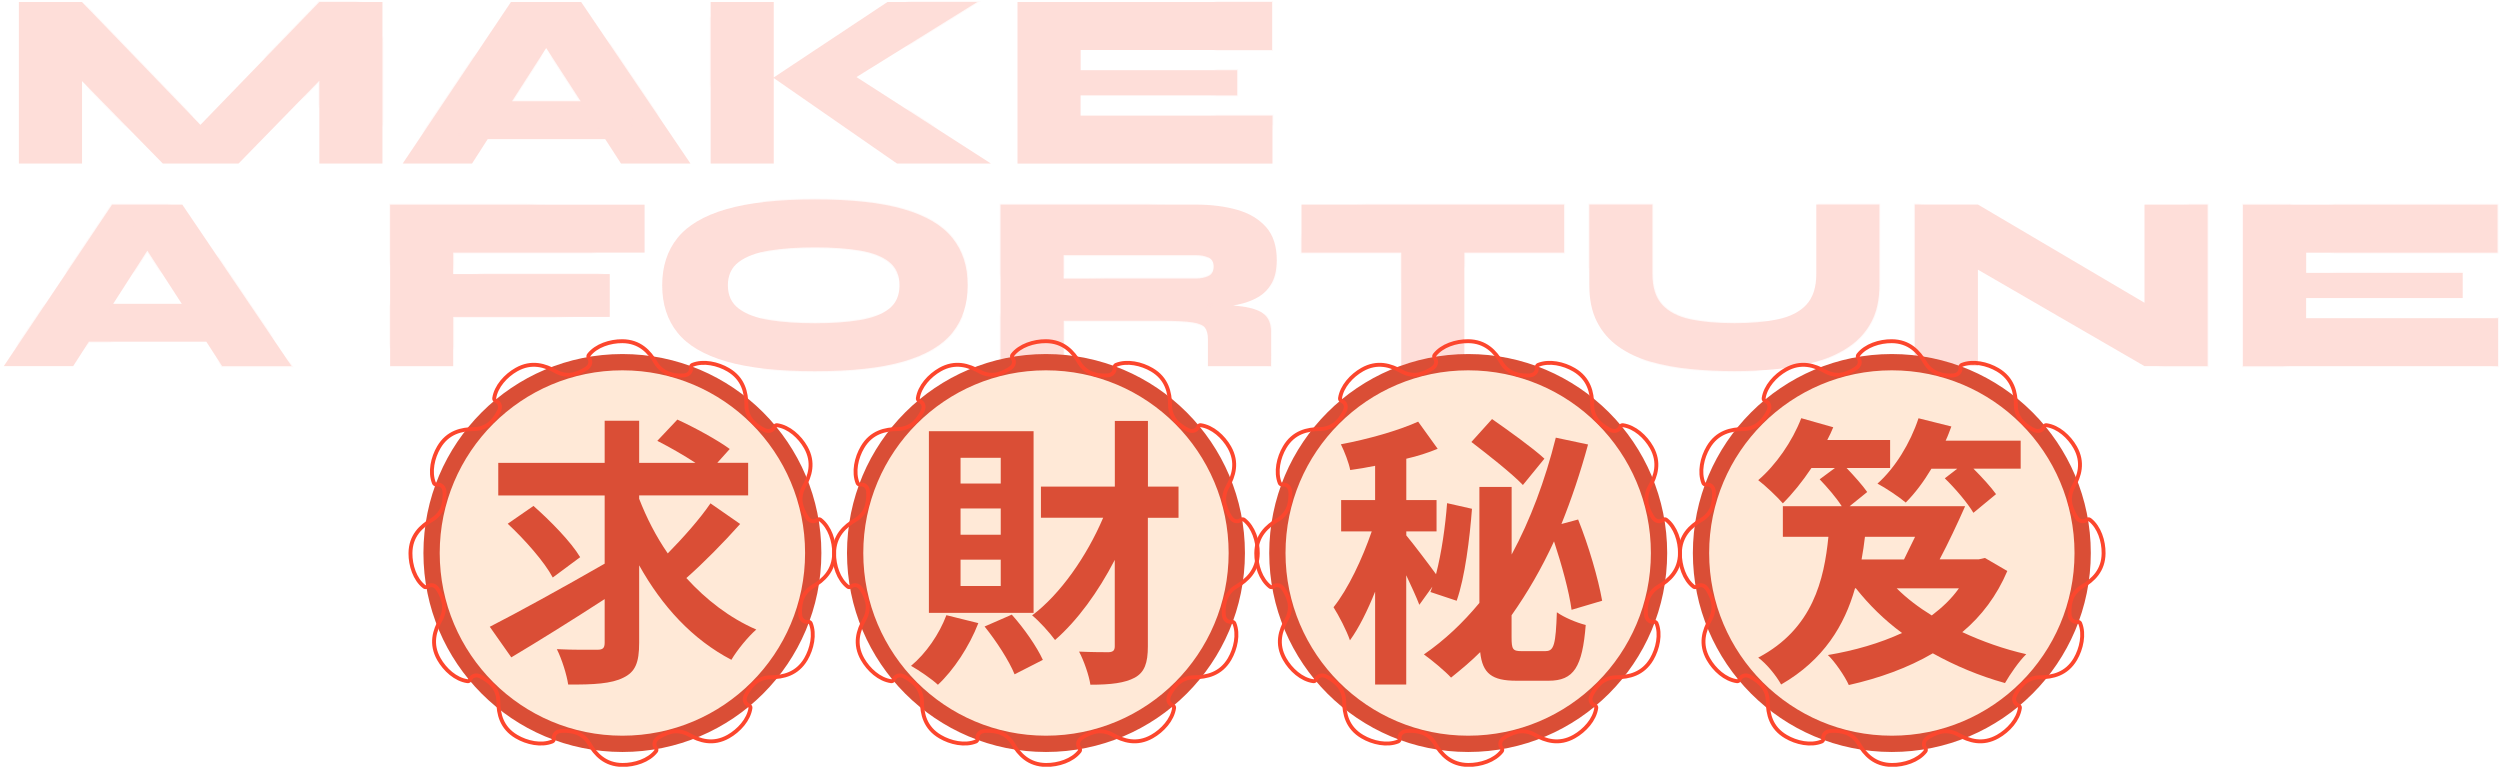 <?xml version="1.0" encoding="UTF-8"?>
<svg id="_圖層_2" data-name="圖層 2" xmlns="http://www.w3.org/2000/svg" width="377.57" height="115.8" xmlns:xlink="http://www.w3.org/1999/xlink" viewBox="0 0 377.57 115.8">
  <defs>
    <pattern id="Unnamed_Pattern" data-name="Unnamed Pattern" x="0" y="0" width="920.6" height="184.56" patternTransform="translate(-3110.96 -4369.41) scale(.5)" patternUnits="userSpaceOnUse" viewBox="0 0 920.6 184.56">
      <g>
        <rect width="920.6" height="184.56" style="fill: none;"/>
        <g style="opacity: .18;">
          <g>
            <path d="M0,26.15h129.49V2.49H0v23.66ZM49.18,82.17h31.13V24.53h-31.13v57.65Z" style="fill: #fc462d;"/>
            <path d="M173.06,82.17v-22.41h48.68c6.64,0,11.56.25,14.75.75,3.19.5,5.27,1.39,6.23,2.68.95,1.29,1.43,3.17,1.43,5.67v13.32h31.13v-17.06c0-3.65-1.06-6.45-3.17-8.4-2.12-1.95-5.85-3.3-11.21-4.05-5.35-.75-12.97-1.16-22.85-1.25l9.09,1.74c4.07-.17,7.97-.62,11.7-1.37,3.73-.75,7.05-1.95,9.96-3.61,2.9-1.66,5.19-3.98,6.85-6.97,1.66-2.99,2.49-6.76,2.49-11.33,0-6.89-1.76-12.33-5.29-16.31-3.53-3.98-8.3-6.83-14.32-8.53-6.02-1.7-12.8-2.55-20.36-2.55h-96.24v79.68h31.13ZM173.06,27.39h65.12c2.49,0,4.59.4,6.29,1.18,1.7.79,2.55,2.26,2.55,4.42,0,2.32-.85,3.9-2.55,4.73-1.7.83-3.8,1.24-6.29,1.24h-65.12v-11.58Z" style="fill: #fc462d;"/>
            <path d="M322.1,82.17l45.82-71.34h-18.55l46.19,71.34h34.24L375.88,2.49h-34.61l-53.41,79.68h34.24ZM400.91,70.1v-18.68h-85.16v18.68h85.16Z" style="fill: #fc462d;"/>
            <path d="M439.75,2.49v79.68h31.13v-24.28h77.19v-21.17h-77.19v-10.58h94.38V2.49h-125.5Z" style="fill: #fc462d;"/>
            <path d="M580.2,2.49v79.68h31.13v-24.28h77.19v-21.17h-77.19v-10.58h94.38V2.49h-125.5Z" style="fill: #fc462d;"/>
            <path d="M722.51,82.17h31.13V2.49h-31.13v79.68Z" style="fill: #fc462d;"/>
            <path d="M888.1,48.93c-1,2.16-2.82,4.17-5.48,6.04-2.66,1.87-6.62,3.34-11.89,4.42-5.27,1.08-12.43,1.62-21.48,1.62-10.63,0-19.26-.62-25.9-1.87-6.64-1.25-11.5-3.19-14.57-5.85-3.07-2.66-4.61-6.1-4.61-10.33,0-4.65,1.54-8.38,4.61-11.21,3.07-2.82,7.93-4.88,14.57-6.16,6.64-1.29,15.27-1.93,25.9-1.93,9.05,0,16.23.58,21.54,1.74,5.31,1.16,9.29,2.76,11.95,4.79,2.66,2.04,4.48,4.38,5.48,7.04h32.37c-.42-7.97-3.28-14.73-8.59-20.29-5.31-5.56-13.16-9.77-23.53-12.64-10.38-2.86-23.45-4.29-39.22-4.29-12.04,0-22.83.71-32.37,2.12-9.55,1.41-17.68,3.76-24.4,7.03-6.72,3.28-11.87,7.68-15.44,13.2-3.57,5.52-5.35,12.39-5.35,20.61s1.78,15.02,5.35,20.42c3.57,5.4,8.72,9.65,15.44,12.76,6.72,3.11,14.86,5.31,24.4,6.6,9.54,1.29,20.34,1.93,32.37,1.93,15.77,0,28.82-1.33,39.16-3.98,10.33-2.66,18.16-6.64,23.47-11.95,5.31-5.31,8.17-11.91,8.59-19.8h-32.37Z" style="fill: #fc462d;"/>
            <path d="M36.11,182.07v-22.41h48.68c6.64,0,11.56.25,14.75.75,3.19.5,5.27,1.39,6.23,2.68.95,1.29,1.43,3.17,1.43,5.67v13.32h31.13v-17.06c0-3.65-1.06-6.45-3.17-8.4-2.12-1.95-5.85-3.3-11.21-4.05-5.35-.75-12.97-1.16-22.85-1.25l9.09,1.74c4.07-.17,7.97-.62,11.7-1.37,3.73-.75,7.05-1.95,9.96-3.61,2.9-1.66,5.19-3.98,6.85-6.97,1.66-2.99,2.49-6.76,2.49-11.33,0-6.89-1.76-12.33-5.29-16.31-3.53-3.98-8.3-6.83-14.32-8.53-6.02-1.7-12.81-2.55-20.36-2.55H4.98v79.68h31.13ZM36.11,127.29h65.12c2.49,0,4.59.4,6.29,1.18,1.7.79,2.55,2.26,2.55,4.42,0,2.32-.85,3.9-2.55,4.73-1.7.83-3.8,1.24-6.29,1.24H36.11v-11.58Z" style="fill: #fc462d;"/>
            <path d="M276.16,179.77c11.04-3.19,19.07-7.93,24.09-14.19,5.02-6.27,7.53-14.05,7.53-23.34s-2.51-17.08-7.53-23.34c-5.02-6.27-13.05-11-24.09-14.19-11.04-3.19-25.61-4.79-43.7-4.79s-32.66,1.6-43.7,4.79c-11.04,3.2-19.07,7.93-24.09,14.19-5.02,6.27-7.53,14.05-7.53,23.34s2.51,17.08,7.53,23.34c5.02,6.27,13.05,11,24.09,14.19,11.04,3.19,25.61,4.79,43.7,4.79s32.66-1.6,43.7-4.79ZM209.98,159.35c-6.43-1.04-11.45-2.9-15.06-5.6-3.61-2.7-5.42-6.54-5.42-11.52s1.81-8.82,5.42-11.52c3.61-2.7,8.63-4.56,15.06-5.6,6.43-1.04,13.92-1.56,22.47-1.56s15.94.52,22.16,1.56c6.23,1.04,11.04,2.91,14.44,5.6,3.4,2.7,5.1,6.54,5.1,11.52s-1.7,8.82-5.1,11.52c-3.4,2.7-8.22,4.57-14.44,5.6-6.23,1.04-13.61,1.56-22.16,1.56s-16.04-.52-22.47-1.56Z" style="fill: #fc462d;"/>
            <path d="M430.98,151.81c-3.28,3.49-7.95,5.87-14.01,7.16-6.06,1.29-13.2,1.93-21.42,1.93s-15.71-.64-21.73-1.93c-6.02-1.29-10.65-3.67-13.88-7.16-3.24-3.49-4.86-8.55-4.86-15.19v-34.24h-31.13v39.84c0,7.06,1.26,13.05,3.8,17.99,2.53,4.94,6.04,9.01,10.52,12.2,4.48,3.2,9.73,5.67,15.75,7.41,6.02,1.74,12.55,2.97,19.61,3.67,7.05.71,14.36,1.06,21.91,1.06,7.14,0,14.17-.35,21.1-1.06,6.93-.71,13.43-1.93,19.48-3.67,6.06-1.74,11.41-4.21,16.06-7.41,4.65-3.19,8.28-7.26,10.89-12.2,2.61-4.94,3.92-10.94,3.92-17.99v-39.84h-31.13v34.24c0,6.64-1.64,11.7-4.92,15.19Z" style="fill: #fc462d;"/>
            <path d="M479.47,126.04h129.49v-23.66h-129.49v23.66ZM528.65,182.07h31.13v-57.65h-31.13v57.65Z" style="fill: #fc462d;"/>
            <path d="M729.73,148.45v-12.45h-77.19v-9.96h94.38v-23.66h-125.5v79.68h125.75v-23.66h-94.62v-9.96h77.19Z" style="fill: #fc462d;"/>
            <path d="M761.79,163.7c1.87,3.28,4.59,6.22,8.16,8.84,3.57,2.61,7.93,4.81,13.07,6.6,5.15,1.79,11.02,3.13,17.62,4.05,6.6.91,13.84,1.37,21.73,1.37,13.94,0,25.23-.96,33.87-2.86,8.63-1.91,14.94-4.86,18.92-8.84,3.98-3.98,5.98-9.13,5.98-15.44,0-3.65-.87-6.83-2.61-9.52-1.74-2.7-4.54-4.92-8.4-6.66-3.86-1.74-8.9-3.05-15.13-3.92-6.23-.87-13.78-1.31-22.66-1.31-8.05,0-14.69-.08-19.92-.25-5.23-.17-9.28-.48-12.14-.93-2.86-.46-4.88-1.06-6.04-1.81-1.16-.75-1.74-1.74-1.74-2.99,0-2.41,2.1-4.11,6.29-5.1,4.19-1,10.6-1.49,19.24-1.49s15.44.73,20.17,2.18c4.73,1.45,7.3,3.55,7.72,6.29h32.25c0-10.38-5.04-18.32-15.13-23.84-10.08-5.52-24.67-8.28-43.76-8.28-13.03,0-23.89,1.02-32.56,3.05-8.67,2.03-15.15,5.1-19.42,9.21-4.28,4.11-6.41,9.32-6.41,15.63,0,3.65.91,6.79,2.74,9.4,1.83,2.61,4.67,4.77,8.53,6.47,3.86,1.7,8.8,2.95,14.82,3.73,6.02.79,13.18,1.18,21.48,1.18,11.12,0,19.75.17,25.9.5,6.14.33,10.42.93,12.82,1.8,2.41.87,3.61,2.1,3.61,3.67,0,1.66-.75,2.97-2.24,3.92-1.49.96-4.05,1.62-7.66,1.99-3.61.37-8.53.56-14.75.56s-11.85-.31-16.62-.93c-4.77-.62-8.57-1.54-11.39-2.74-2.82-1.2-4.52-2.68-5.1-4.42h-33.99c0,3.98.93,7.62,2.8,10.89Z" style="fill: #fc462d;"/>
          </g>
        </g>
      </g>
    </pattern>
  </defs>
  <g id="_圖層_2-2" data-name="圖層 2">
    <g style="opacity: .18;">
      <path d="M33.13,21.81h-5.72L48.23.3h9.53v24.4h-9.53V8.08l2.86,1.18-15.06,15.44h-11.44l-15.1-15.41,2.9-1.18v16.59H2.85V.3h9.53l20.74,21.51Z" style="fill: #fc462d; stroke: url(#Unnamed_Pattern); stroke-miterlimit: 10; stroke-width: .6px;"/>
      <path d="M60.81,24.71L77.17.3h10.6l16.51,24.4h-10.49l-14.15-21.85h5.68l-14.03,21.85h-10.49ZM69.36,21.01v-5.72h26.08v5.72h-26.08Z" style="fill: #fc462d; stroke: url(#Unnamed_Pattern); stroke-miterlimit: 10; stroke-width: .6px;"/>
      <path d="M107.33.3h9.53v24.4h-9.53V.3ZM127.66,12.69v-2.14l22,14.15h-14.19l-18.68-12.96L134.03.3h13.57l-19.94,12.39Z" style="fill: #fc462d; stroke: url(#Unnamed_Pattern); stroke-miterlimit: 10; stroke-width: .6px;"/>
      <path d="M163.2,14.41v3.05h28.98v7.25h-38.51V.3h38.44v7.25h-28.9v3.05h23.64v3.81h-23.64Z" style="fill: #fc462d; stroke: url(#Unnamed_Pattern); stroke-miterlimit: 10; stroke-width: .6px;"/>
      <path d="M.57,55.3l16.36-24.4h10.6l16.51,24.4h-10.49l-14.15-21.85h5.68l-14.03,21.85H.57ZM9.11,51.6v-5.72h26.08v5.72H9.11Z" style="fill: #fc462d; stroke: url(#Unnamed_Pattern); stroke-miterlimit: 10; stroke-width: .6px;"/>
      <path d="M97.35,30.9v7.25h-28.9v3.24h23.64v6.48h-23.64v7.44h-9.53v-24.4h38.44Z" style="fill: #fc462d; stroke: url(#Unnamed_Pattern); stroke-miterlimit: 10; stroke-width: .6px;"/>
      <path d="M123.08,56.06c-5.54,0-10-.49-13.38-1.47-3.38-.98-5.84-2.43-7.38-4.35s-2.31-4.3-2.31-7.15.77-5.23,2.31-7.15c1.54-1.92,4-3.37,7.38-4.35,3.38-.98,7.84-1.47,13.38-1.47s10,.49,13.38,1.47c3.38.98,5.84,2.43,7.38,4.35,1.54,1.92,2.31,4.3,2.31,7.15s-.77,5.23-2.31,7.15c-1.54,1.92-4,3.37-7.38,4.35-3.38.98-7.84,1.47-13.38,1.47ZM123.08,48.82c2.62,0,4.88-.16,6.79-.48,1.91-.32,3.38-.89,4.42-1.72s1.56-2,1.56-3.53-.52-2.7-1.56-3.53c-1.04-.83-2.52-1.4-4.42-1.72-1.91-.32-4.17-.48-6.79-.48s-4.91.16-6.88.48c-1.97.32-3.51.89-4.61,1.72-1.11.83-1.66,2-1.66,3.53s.55,2.7,1.66,3.53c1.11.83,2.64,1.4,4.61,1.72,1.97.32,4.26.48,6.88.48Z" style="fill: #fc462d; stroke: url(#Unnamed_Pattern); stroke-miterlimit: 10; stroke-width: .6px;"/>
      <path d="M151.11,55.3v-24.4h29.48c2.31,0,4.39.26,6.23.78,1.84.52,3.3,1.39,4.39,2.61,1.08,1.22,1.62,2.89,1.62,5,0,1.4-.26,2.56-.76,3.47s-1.21,1.63-2.1,2.14c-.89.51-1.91.88-3.05,1.11s-2.34.37-3.58.42l-2.78-.53c3.02.03,5.36.15,7,.38,1.64.23,2.78.64,3.43,1.24.65.6.97,1.46.97,2.57v5.22h-9.53v-4.08c0-.76-.15-1.34-.44-1.73-.29-.39-.93-.67-1.91-.82-.98-.15-2.48-.23-4.52-.23h-14.91v6.86h-9.53ZM160.64,42.07h19.94c.76,0,1.4-.13,1.93-.38.52-.25.78-.74.78-1.45,0-.66-.26-1.11-.78-1.35-.52-.24-1.16-.36-1.93-.36h-19.94v3.55Z" style="fill: #fc462d; stroke: url(#Unnamed_Pattern); stroke-miterlimit: 10; stroke-width: .6px;"/>
      <path d="M196.56,30.9h39.66v7.25h-39.66v-7.25ZM211.63,37.65h9.53v17.66h-9.53v-17.66Z" style="fill: #fc462d; stroke: url(#Unnamed_Pattern); stroke-miterlimit: 10; stroke-width: .6px;"/>
      <path d="M274.31,41.38v-10.49h9.53v12.2c0,2.16-.4,4-1.2,5.51-.8,1.51-1.91,2.76-3.34,3.74-1.42.98-3.06,1.73-4.92,2.27-1.86.53-3.85.91-5.97,1.12-2.12.22-4.28.32-6.46.32-2.31,0-4.55-.11-6.71-.32-2.16-.22-4.16-.59-6.01-1.12-1.84-.53-3.45-1.29-4.82-2.27-1.37-.98-2.45-2.22-3.22-3.74-.78-1.51-1.16-3.35-1.16-5.51v-12.2h9.53v10.49c0,2.03.5,3.58,1.49,4.65s2.41,1.8,4.25,2.19c1.84.39,4.06.59,6.65.59s4.7-.2,6.56-.59c1.85-.39,3.29-1.12,4.29-2.19s1.51-2.62,1.51-4.65Z" style="fill: #fc462d; stroke: url(#Unnamed_Pattern); stroke-miterlimit: 10; stroke-width: .6px;"/>
      <path d="M327.43,47.83l-3.55,2.02v-18.95h9.53v24.4h-9.53l-28.71-16.63,3.55-2.06v18.68h-9.53v-24.4h9.53l28.71,16.93Z" style="fill: #fc462d; stroke: url(#Unnamed_Pattern); stroke-miterlimit: 10; stroke-width: .6px;"/>
      <path d="M348.29,45.01v3.05h28.98v7.25h-38.51v-24.4h38.44v7.25h-28.9v3.05h23.64v3.81h-23.64Z" style="fill: #fc462d; stroke: url(#Unnamed_Pattern); stroke-miterlimit: 10; stroke-width: .6px;"/>
    </g>
    <g>
      <circle cx="94" cy="83.52" r="28.82" style="fill: #ffe9d7; stroke: #da4e36; stroke-miterlimit: 10; stroke-width: 2.46px;"/>
      <circle cx="157.97" cy="83.52" r="28.82" style="fill: #ffe9d7; stroke: #da4e36; stroke-miterlimit: 10; stroke-width: 2.46px;"/>
      <circle cx="221.74" cy="83.52" r="28.82" style="fill: #ffe9d7; stroke: #da4e36; stroke-miterlimit: 10; stroke-width: 2.46px;"/>
      <circle cx="285.72" cy="83.52" r="28.82" style="fill: #ffe9d7; stroke: #da4e36; stroke-miterlimit: 10; stroke-width: 2.46px;"/>
      <path d="M111.78,79.14c-2.48,2.78-5.51,5.86-8.12,8.16,2.99,3.29,6.54,6.03,10.56,7.78-1.24,1.07-2.91,3.12-3.76,4.57-5.9-3.08-10.47-8.08-13.93-14.27v11.71c0,3.03-.6,4.4-2.39,5.26-1.75.9-4.53,1.07-8.33,1.03-.21-1.45-.94-3.8-1.71-5.34,2.56.13,5.26.09,6.11.09s1.11-.26,1.11-1.07v-6.58c-4.87,3.16-9.96,6.33-14.1,8.8l-3.25-4.62c4.1-2.09,11.03-5.9,17.35-9.53v-10.3h-16.07v-4.92h16.07v-6.37h5.21v6.37h8.51c-1.75-1.15-3.93-2.39-5.77-3.33l3.03-3.21c2.52,1.15,6.07,3.08,7.91,4.44l-1.88,2.09h4.66v4.92h-16.46v.51c1.11,2.86,2.52,5.64,4.32,8.25,2.27-2.31,4.83-5.17,6.45-7.56l4.49,3.12ZM83.48,87.22c-1.24-2.35-4.23-5.73-6.8-8.12l3.89-2.69c2.52,2.22,5.68,5.43,7.05,7.74l-4.15,3.08Z" style="fill: #da4e36;"/>
      <path d="M147.76,94.1c-1.37,3.55-3.76,7.14-6.11,9.32-.9-.85-2.91-2.22-4.06-2.86,2.27-1.88,4.27-4.79,5.34-7.65l4.83,1.2ZM156.1,92.56h-15.81v-27.44h15.81v27.44ZM151.14,69.14h-6.07v3.89h6.07v-3.89ZM151.14,76.79h-6.07v3.97h6.07v-3.97ZM151.14,84.53h-6.07v3.97h6.07v-3.97ZM152.8,92.82c1.88,2.09,3.8,4.87,4.7,6.84l-4.27,2.18c-.81-2.01-2.74-5-4.53-7.22l4.1-1.79ZM177.98,78.2h-4.62v19.4c0,2.56-.51,3.93-1.97,4.74-1.5.81-3.59,1.07-6.71,1.07-.21-1.41-.98-3.63-1.71-5,1.97.09,3.85.09,4.49.09.64-.04.9-.26.9-.9v-13.04c-2.52,4.87-5.64,9.15-9.02,12.1-.85-1.15-2.39-2.86-3.46-3.72,4.27-3.21,8.25-8.93,10.73-14.75h-9.4v-4.7h11.16v-9.92h5v9.92h4.62v4.7Z" style="fill: #da4e36;"/>
      <path d="M101.24,56.49c-.89-.23-1.72-.89-2.19-1.68-.98-1.69-2.44-3.26-5.06-3.28-1.83-.01-3.95.65-5.06,2.08-.08.1-.12.28,0,.43.22.31.27.6.19.9-.14.54-.74.84-1.27,1.12-.35.18-.72.33-1.11.43-.88.25-1.93.09-2.73-.36-1.7-.97-3.74-1.6-6.02-.31-1.59.9-3.09,2.54-3.35,4.33-.02.13.04.3.22.37.35.16.54.38.62.69.14.54-.22,1.09-.54,1.6-.21.33-.46.65-.75.93-.64.66-1.63,1.05-2.54,1.06-1.96,0-4.04.48-5.37,2.74-.93,1.57-1.41,3.74-.74,5.42.05.12.19.23.38.22.38-.04.65.05.88.28.4.4.36,1.06.33,1.66-.01.39-.07.78-.18,1.18-.23.9-.89,1.72-1.68,2.19-1.69.98-3.26,2.44-3.28,5.06-.01,1.83.65,3.95,2.08,5.06.1.08.28.11.43,0,.31-.23.6-.28.9-.2.54.14.84.74,1.12,1.27.18.35.33.72.43,1.11.25.89.09,1.93-.36,2.73-.97,1.7-1.6,3.74-.31,6.02.9,1.59,2.53,3.09,4.33,3.34.13.02.3-.04.37-.22.16-.35.38-.53.69-.62.54-.15,1.1.22,1.6.54.33.21.65.46.93.75.67.65,1.05,1.63,1.06,2.55,0,1.96.48,4.04,2.74,5.37,1.57.93,3.74,1.41,5.42.73.12-.05.23-.19.22-.37-.04-.38.05-.66.28-.88.4-.4,1.06-.36,1.66-.34.39.01.79.07,1.18.18.9.23,1.72.89,2.19,1.68.98,1.69,2.44,3.26,5.06,3.28,1.83.01,3.95-.65,5.06-2.07.08-.1.11-.28,0-.44-.23-.31-.28-.6-.2-.9.15-.55.74-.84,1.27-1.12.35-.19.73-.33,1.11-.43.89-.26,1.94-.09,2.73.36,1.7.97,3.74,1.6,6.02.31,1.59-.9,3.09-2.54,3.34-4.32.02-.13-.04-.29-.22-.37-.35-.16-.53-.38-.62-.68-.14-.55.22-1.1.54-1.6.21-.33.46-.65.75-.93.64-.67,1.63-1.05,2.55-1.05,1.96-.01,4.04-.49,5.37-2.74.92-1.58,1.4-3.75.73-5.42-.05-.12-.19-.23-.38-.21-.38.04-.66-.06-.88-.29-.4-.4-.36-1.06-.34-1.65.01-.39.07-.79.18-1.18.23-.9.89-1.72,1.68-2.19,1.69-.98,3.26-2.44,3.28-5.05.02-1.83-.65-3.95-2.07-5.06-.1-.08-.28-.12-.43,0-.31.22-.6.27-.9.19-.55-.14-.84-.74-1.12-1.27-.18-.35-.33-.72-.44-1.11-.25-.88-.09-1.93.36-2.73.97-1.7,1.6-3.74.31-6.02-.9-1.59-2.54-3.09-4.33-3.34-.13-.02-.29.04-.37.22-.16.35-.38.54-.68.62-.55.14-1.1-.22-1.6-.54-.33-.21-.65-.46-.93-.75-.67-.64-1.05-1.63-1.05-2.55-.01-1.96-.49-4.04-2.74-5.37-1.58-.93-3.75-1.41-5.42-.74-.12.05-.23.19-.21.38.04.38-.06.65-.29.88-.4.4-1.06.36-1.65.33-.39-.01-.79-.07-1.18-.18h0Z" style="fill: none; stroke: #fc462d; stroke-miterlimit: 10; stroke-width: .59px;"/>
      <path d="M165.22,56.49c-.89-.23-1.72-.89-2.19-1.68-.98-1.69-2.44-3.26-5.06-3.28-1.83-.01-3.95.65-5.06,2.08-.08.1-.12.28,0,.43.22.31.27.6.19.9-.14.54-.74.84-1.27,1.12-.35.18-.72.33-1.11.43-.88.25-1.93.09-2.73-.36-1.7-.97-3.74-1.6-6.02-.31-1.59.9-3.09,2.54-3.35,4.33-.02.13.04.3.22.37.35.16.54.38.62.69.14.54-.22,1.09-.54,1.6-.21.33-.46.65-.75.93-.64.66-1.63,1.05-2.54,1.06-1.96,0-4.04.48-5.37,2.74-.93,1.57-1.41,3.74-.74,5.42.05.12.19.23.38.22.38-.04.65.05.88.28.4.4.36,1.06.33,1.66-.01.39-.07.78-.18,1.18-.23.9-.89,1.72-1.68,2.19-1.69.98-3.26,2.44-3.28,5.06-.01,1.83.65,3.95,2.08,5.06.1.08.28.11.43,0,.31-.23.6-.28.9-.2.54.14.84.74,1.12,1.27.18.35.33.72.43,1.11.25.89.09,1.93-.36,2.73-.97,1.7-1.6,3.74-.31,6.02.9,1.59,2.53,3.09,4.33,3.34.13.02.3-.04.37-.22.16-.35.38-.53.69-.62.54-.15,1.1.22,1.6.54.33.21.65.46.93.75.67.65,1.05,1.63,1.06,2.55,0,1.96.48,4.04,2.74,5.37,1.57.93,3.74,1.41,5.42.73.12-.05.23-.19.22-.37-.04-.38.05-.66.28-.88.4-.4,1.06-.36,1.66-.34.39.01.79.07,1.18.18.9.23,1.72.89,2.19,1.68.98,1.69,2.44,3.26,5.06,3.28,1.83.01,3.95-.65,5.06-2.07.08-.1.11-.28,0-.44-.23-.31-.28-.6-.2-.9.15-.55.74-.84,1.27-1.12.35-.19.73-.33,1.11-.43.89-.26,1.94-.09,2.73.36,1.7.97,3.74,1.6,6.02.31,1.59-.9,3.09-2.54,3.34-4.32.02-.13-.04-.29-.22-.37-.35-.16-.53-.38-.62-.68-.14-.55.22-1.1.54-1.6.21-.33.46-.65.75-.93.64-.67,1.63-1.05,2.55-1.05,1.96-.01,4.04-.49,5.37-2.74.92-1.58,1.4-3.75.73-5.42-.05-.12-.19-.23-.38-.21-.38.04-.66-.06-.88-.29-.4-.4-.36-1.06-.34-1.65.01-.39.07-.79.18-1.18.23-.9.89-1.72,1.68-2.19,1.69-.98,3.26-2.44,3.28-5.05.02-1.83-.65-3.95-2.07-5.06-.1-.08-.28-.12-.43,0-.31.22-.6.27-.9.19-.55-.14-.84-.74-1.12-1.27-.18-.35-.33-.72-.44-1.11-.25-.88-.09-1.93.36-2.73.97-1.7,1.6-3.74.31-6.02-.9-1.59-2.54-3.09-4.33-3.34-.13-.02-.29.04-.37.22-.16.35-.38.54-.68.62-.55.14-1.1-.22-1.6-.54-.33-.21-.65-.46-.93-.75-.67-.64-1.05-1.63-1.05-2.55-.01-1.96-.49-4.04-2.74-5.37-1.58-.93-3.75-1.41-5.42-.74-.12.05-.23.19-.21.38.04.38-.06.65-.29.88-.4.4-1.06.36-1.65.33-.39-.01-.79-.07-1.18-.18h0Z" style="fill: none; stroke: #fc462d; stroke-miterlimit: 10; stroke-width: .59px;"/>
      <path d="M214.35,91.32c-.43-1.15-1.2-2.78-1.97-4.44v16.5h-4.7v-14.02c-1.15,2.86-2.44,5.47-3.8,7.35-.51-1.5-1.67-3.72-2.48-5,2.22-2.78,4.36-7.35,5.77-11.45h-4.62v-4.74h5.13v-5.17c-1.28.26-2.52.47-3.76.64-.21-1.11-.86-2.78-1.41-3.89,4.1-.77,8.63-2.05,11.67-3.42l2.95,4.1c-1.45.6-3.03,1.11-4.74,1.5v6.24h4.57v4.74h-4.57v.6c.9,1.07,3.38,4.32,4.49,5.86.85-3.29,1.41-7.27,1.67-10.73l3.76.85c-.34,4.49-1.07,10.39-2.31,13.89l-3.97-1.32c.09-.26.21-.51.3-.81l-1.97,2.74ZM233.46,98.33c1.24,0,1.5-1.03,1.67-5.86,1.07.77,2.99,1.58,4.36,1.92-.51,6.37-1.8,8.42-5.6,8.42h-4.87c-3.68,0-5.13-1.07-5.47-4.32-1.41,1.41-2.91,2.65-4.4,3.85-.85-.94-2.95-2.69-4.1-3.5,3.16-2.18,5.9-4.79,8.38-7.78v-17.52h4.87v10.21c2.82-5.21,5.04-11.15,6.67-17.65l4.87,1.03c-1.15,4.23-2.52,8.29-4.02,12.01l2.52-.68c1.58,3.93,3.03,8.89,3.63,12.27l-4.62,1.37c-.38-2.82-1.5-6.84-2.65-10.34-1.84,4.02-4.02,7.78-6.41,11.16v3.33c0,1.8.17,2.09,1.5,2.09h3.68ZM230,73.25c-1.67-1.75-5.21-4.53-7.78-6.5l3.12-3.46c2.44,1.71,6.11,4.32,7.91,5.98l-3.25,3.98Z" style="fill: #da4e36;"/>
      <path d="M303.16,86.24c-1.58,3.72-3.89,6.8-6.8,9.23,3.04,1.41,6.28,2.56,9.66,3.33-1.07,1.03-2.48,3.08-3.21,4.36-3.85-1.07-7.52-2.61-10.9-4.49-3.8,2.22-8.12,3.76-12.69,4.79-.56-1.28-2.14-3.59-3.16-4.53,4.06-.68,7.86-1.79,11.2-3.33-2.69-1.97-5-4.27-6.97-6.75h-.13c-1.58,5.56-4.7,10.81-11.16,14.53-.73-1.32-2.18-3.12-3.46-4.06,8.29-4.36,9.96-11.84,10.6-18.25h-6.88v-4.62h8.89c-.81-1.28-2.18-2.86-3.33-4.06l2.31-1.71h-3.55c-1.37,2.05-2.86,3.89-4.32,5.34-.81-.94-2.65-2.69-3.72-3.5,2.65-2.27,5.13-5.81,6.5-9.36l4.83,1.37c-.26.64-.56,1.28-.9,1.92h9.49v4.23h-6.58c1.15,1.2,2.44,2.65,3.12,3.63l-2.65,2.14h17.44c-1.15,2.61-2.56,5.6-3.85,8.03h5.9l.94-.21,3.38,1.97ZM281.66,81.07c-.13,1.15-.3,2.27-.51,3.42h6.41c.51-1.11,1.11-2.22,1.67-3.42h-7.57ZM291.71,70.77c-1.2,2.01-2.52,3.76-3.89,5.13-.94-.81-3.12-2.27-4.27-2.86,2.65-2.35,4.96-6.11,6.2-9.87l4.96,1.24c-.26.68-.51,1.41-.86,2.14h11.33v4.23h-7.14c1.33,1.32,2.65,2.78,3.42,3.85l-3.42,2.82c-.85-1.45-2.74-3.68-4.32-5.21l1.88-1.45h-3.89ZM286.45,88.85c1.5,1.5,3.29,2.86,5.3,4.1,1.58-1.2,2.99-2.52,4.1-4.1h-9.4Z" style="fill: #da4e36;"/>
      <path d="M228.98,56.49c-.89-.23-1.72-.89-2.19-1.68-.98-1.69-2.44-3.26-5.06-3.28-1.83-.01-3.95.65-5.06,2.08-.08.1-.12.28,0,.43.22.31.27.6.19.9-.14.54-.74.84-1.27,1.12-.35.18-.72.33-1.11.43-.88.25-1.93.09-2.73-.36-1.7-.97-3.74-1.6-6.02-.31-1.59.9-3.09,2.54-3.35,4.33-.02.13.04.3.22.37.35.16.54.38.62.69.14.54-.22,1.09-.54,1.6-.21.33-.46.65-.75.93-.64.66-1.63,1.05-2.54,1.06-1.96,0-4.04.48-5.37,2.74-.93,1.57-1.41,3.74-.74,5.42.05.12.19.23.38.22.38-.04.65.05.88.28.4.4.36,1.06.33,1.66-.01.39-.07.78-.18,1.18-.23.9-.89,1.72-1.68,2.19-1.69.98-3.26,2.44-3.28,5.06-.01,1.83.65,3.95,2.08,5.06.1.08.28.11.43,0,.31-.23.6-.28.9-.2.54.14.84.74,1.12,1.27.18.35.33.72.43,1.11.25.89.09,1.93-.36,2.73-.97,1.7-1.6,3.74-.31,6.02.9,1.59,2.53,3.09,4.33,3.34.13.02.3-.04.37-.22.16-.35.38-.53.69-.62.54-.15,1.1.22,1.6.54.33.21.65.46.93.75.67.65,1.05,1.63,1.06,2.55,0,1.96.48,4.04,2.74,5.37,1.57.93,3.74,1.41,5.42.73.12-.05.23-.19.22-.37-.04-.38.05-.66.28-.88.4-.4,1.06-.36,1.66-.34.39.01.79.07,1.18.18.9.23,1.72.89,2.19,1.68.98,1.69,2.44,3.26,5.06,3.28,1.83.01,3.95-.65,5.06-2.07.08-.1.11-.28,0-.44-.23-.31-.28-.6-.2-.9.15-.55.74-.84,1.27-1.12.35-.19.73-.33,1.11-.43.89-.26,1.94-.09,2.73.36,1.7.97,3.74,1.6,6.02.31,1.59-.9,3.09-2.54,3.34-4.32.02-.13-.04-.29-.22-.37-.35-.16-.53-.38-.62-.68-.14-.55.22-1.1.54-1.6.21-.33.46-.65.75-.93.64-.67,1.63-1.05,2.55-1.05,1.96-.01,4.04-.49,5.37-2.74.92-1.58,1.4-3.75.73-5.42-.05-.12-.19-.23-.38-.21-.38.04-.66-.06-.88-.29-.4-.4-.36-1.06-.34-1.65.01-.39.07-.79.18-1.18.23-.9.89-1.72,1.68-2.19,1.69-.98,3.26-2.44,3.28-5.05.02-1.83-.65-3.95-2.07-5.06-.1-.08-.28-.12-.43,0-.31.22-.6.27-.9.19-.55-.14-.84-.74-1.12-1.27-.18-.35-.33-.72-.44-1.11-.25-.88-.09-1.93.36-2.73.97-1.7,1.6-3.74.31-6.02-.9-1.59-2.54-3.09-4.33-3.34-.13-.02-.29.04-.37.22-.16.35-.38.54-.68.62-.55.14-1.1-.22-1.6-.54-.33-.21-.65-.46-.93-.75-.67-.64-1.05-1.63-1.05-2.55-.01-1.96-.49-4.04-2.74-5.37-1.58-.93-3.75-1.41-5.42-.74-.12.05-.23.19-.21.38.04.38-.06.65-.29.88-.4.4-1.06.36-1.65.33-.39-.01-.79-.07-1.18-.18h0Z" style="fill: none; stroke: #fc462d; stroke-miterlimit: 10; stroke-width: .59px;"/>
      <path d="M292.96,56.49c-.89-.23-1.72-.89-2.19-1.68-.98-1.69-2.44-3.26-5.06-3.28-1.83-.01-3.95.65-5.06,2.08-.08.1-.12.28,0,.43.22.31.27.6.19.9-.14.54-.74.84-1.27,1.12-.35.18-.72.33-1.11.43-.88.25-1.93.09-2.73-.36-1.7-.97-3.74-1.6-6.02-.31-1.59.9-3.09,2.54-3.35,4.33-.02.13.04.3.22.37.35.16.54.38.62.69.14.54-.22,1.09-.54,1.6-.21.33-.46.65-.75.93-.64.66-1.63,1.05-2.54,1.06-1.96,0-4.04.48-5.37,2.74-.93,1.57-1.41,3.74-.74,5.42.05.12.19.23.38.22.38-.04.65.05.88.28.4.4.36,1.06.33,1.66-.01.39-.07.78-.18,1.18-.23.9-.89,1.72-1.68,2.19-1.69.98-3.26,2.44-3.28,5.06-.01,1.83.65,3.95,2.08,5.06.1.08.28.11.43,0,.31-.23.6-.28.9-.2.54.14.84.74,1.12,1.27.18.35.33.72.43,1.11.25.89.09,1.93-.36,2.73-.97,1.7-1.6,3.74-.31,6.02.9,1.59,2.53,3.09,4.33,3.34.13.02.3-.04.37-.22.16-.35.38-.53.69-.62.54-.15,1.1.22,1.6.54.33.21.65.46.93.75.67.65,1.05,1.63,1.06,2.55,0,1.96.48,4.04,2.74,5.37,1.57.93,3.74,1.41,5.42.73.12-.05.23-.19.22-.37-.04-.38.05-.66.28-.88.4-.4,1.06-.36,1.66-.34.39.01.79.07,1.18.18.9.23,1.72.89,2.19,1.68.98,1.69,2.44,3.26,5.06,3.28,1.83.01,3.95-.65,5.06-2.07.08-.1.11-.28,0-.44-.23-.31-.28-.6-.2-.9.15-.55.74-.84,1.27-1.12.35-.19.73-.33,1.11-.43.89-.26,1.94-.09,2.73.36,1.7.97,3.74,1.6,6.02.31,1.59-.9,3.09-2.54,3.34-4.32.02-.13-.04-.29-.22-.37-.35-.16-.53-.38-.62-.68-.14-.55.22-1.1.54-1.6.21-.33.46-.65.75-.93.64-.67,1.63-1.05,2.55-1.05,1.96-.01,4.04-.49,5.37-2.74.92-1.58,1.4-3.75.73-5.42-.05-.12-.19-.23-.38-.21-.38.04-.66-.06-.88-.29-.4-.4-.36-1.06-.34-1.65.01-.39.07-.79.18-1.18.23-.9.89-1.72,1.68-2.19,1.69-.98,3.26-2.44,3.28-5.05.02-1.83-.65-3.95-2.07-5.06-.1-.08-.28-.12-.43,0-.31.22-.6.27-.9.19-.55-.14-.84-.74-1.12-1.27-.18-.35-.33-.72-.44-1.11-.25-.88-.09-1.93.36-2.73.97-1.7,1.6-3.74.31-6.02-.9-1.59-2.54-3.09-4.33-3.34-.13-.02-.29.04-.37.22-.16.35-.38.54-.68.62-.55.14-1.1-.22-1.6-.54-.33-.21-.65-.46-.93-.75-.67-.64-1.05-1.63-1.05-2.55-.01-1.96-.49-4.04-2.74-5.37-1.58-.93-3.75-1.41-5.42-.74-.12.05-.23.19-.21.38.04.38-.06.65-.29.88-.4.4-1.06.36-1.65.33-.39-.01-.79-.07-1.18-.18h0Z" style="fill: none; stroke: #fc462d; stroke-miterlimit: 10; stroke-width: .59px;"/>
    </g>
  </g>
</svg>